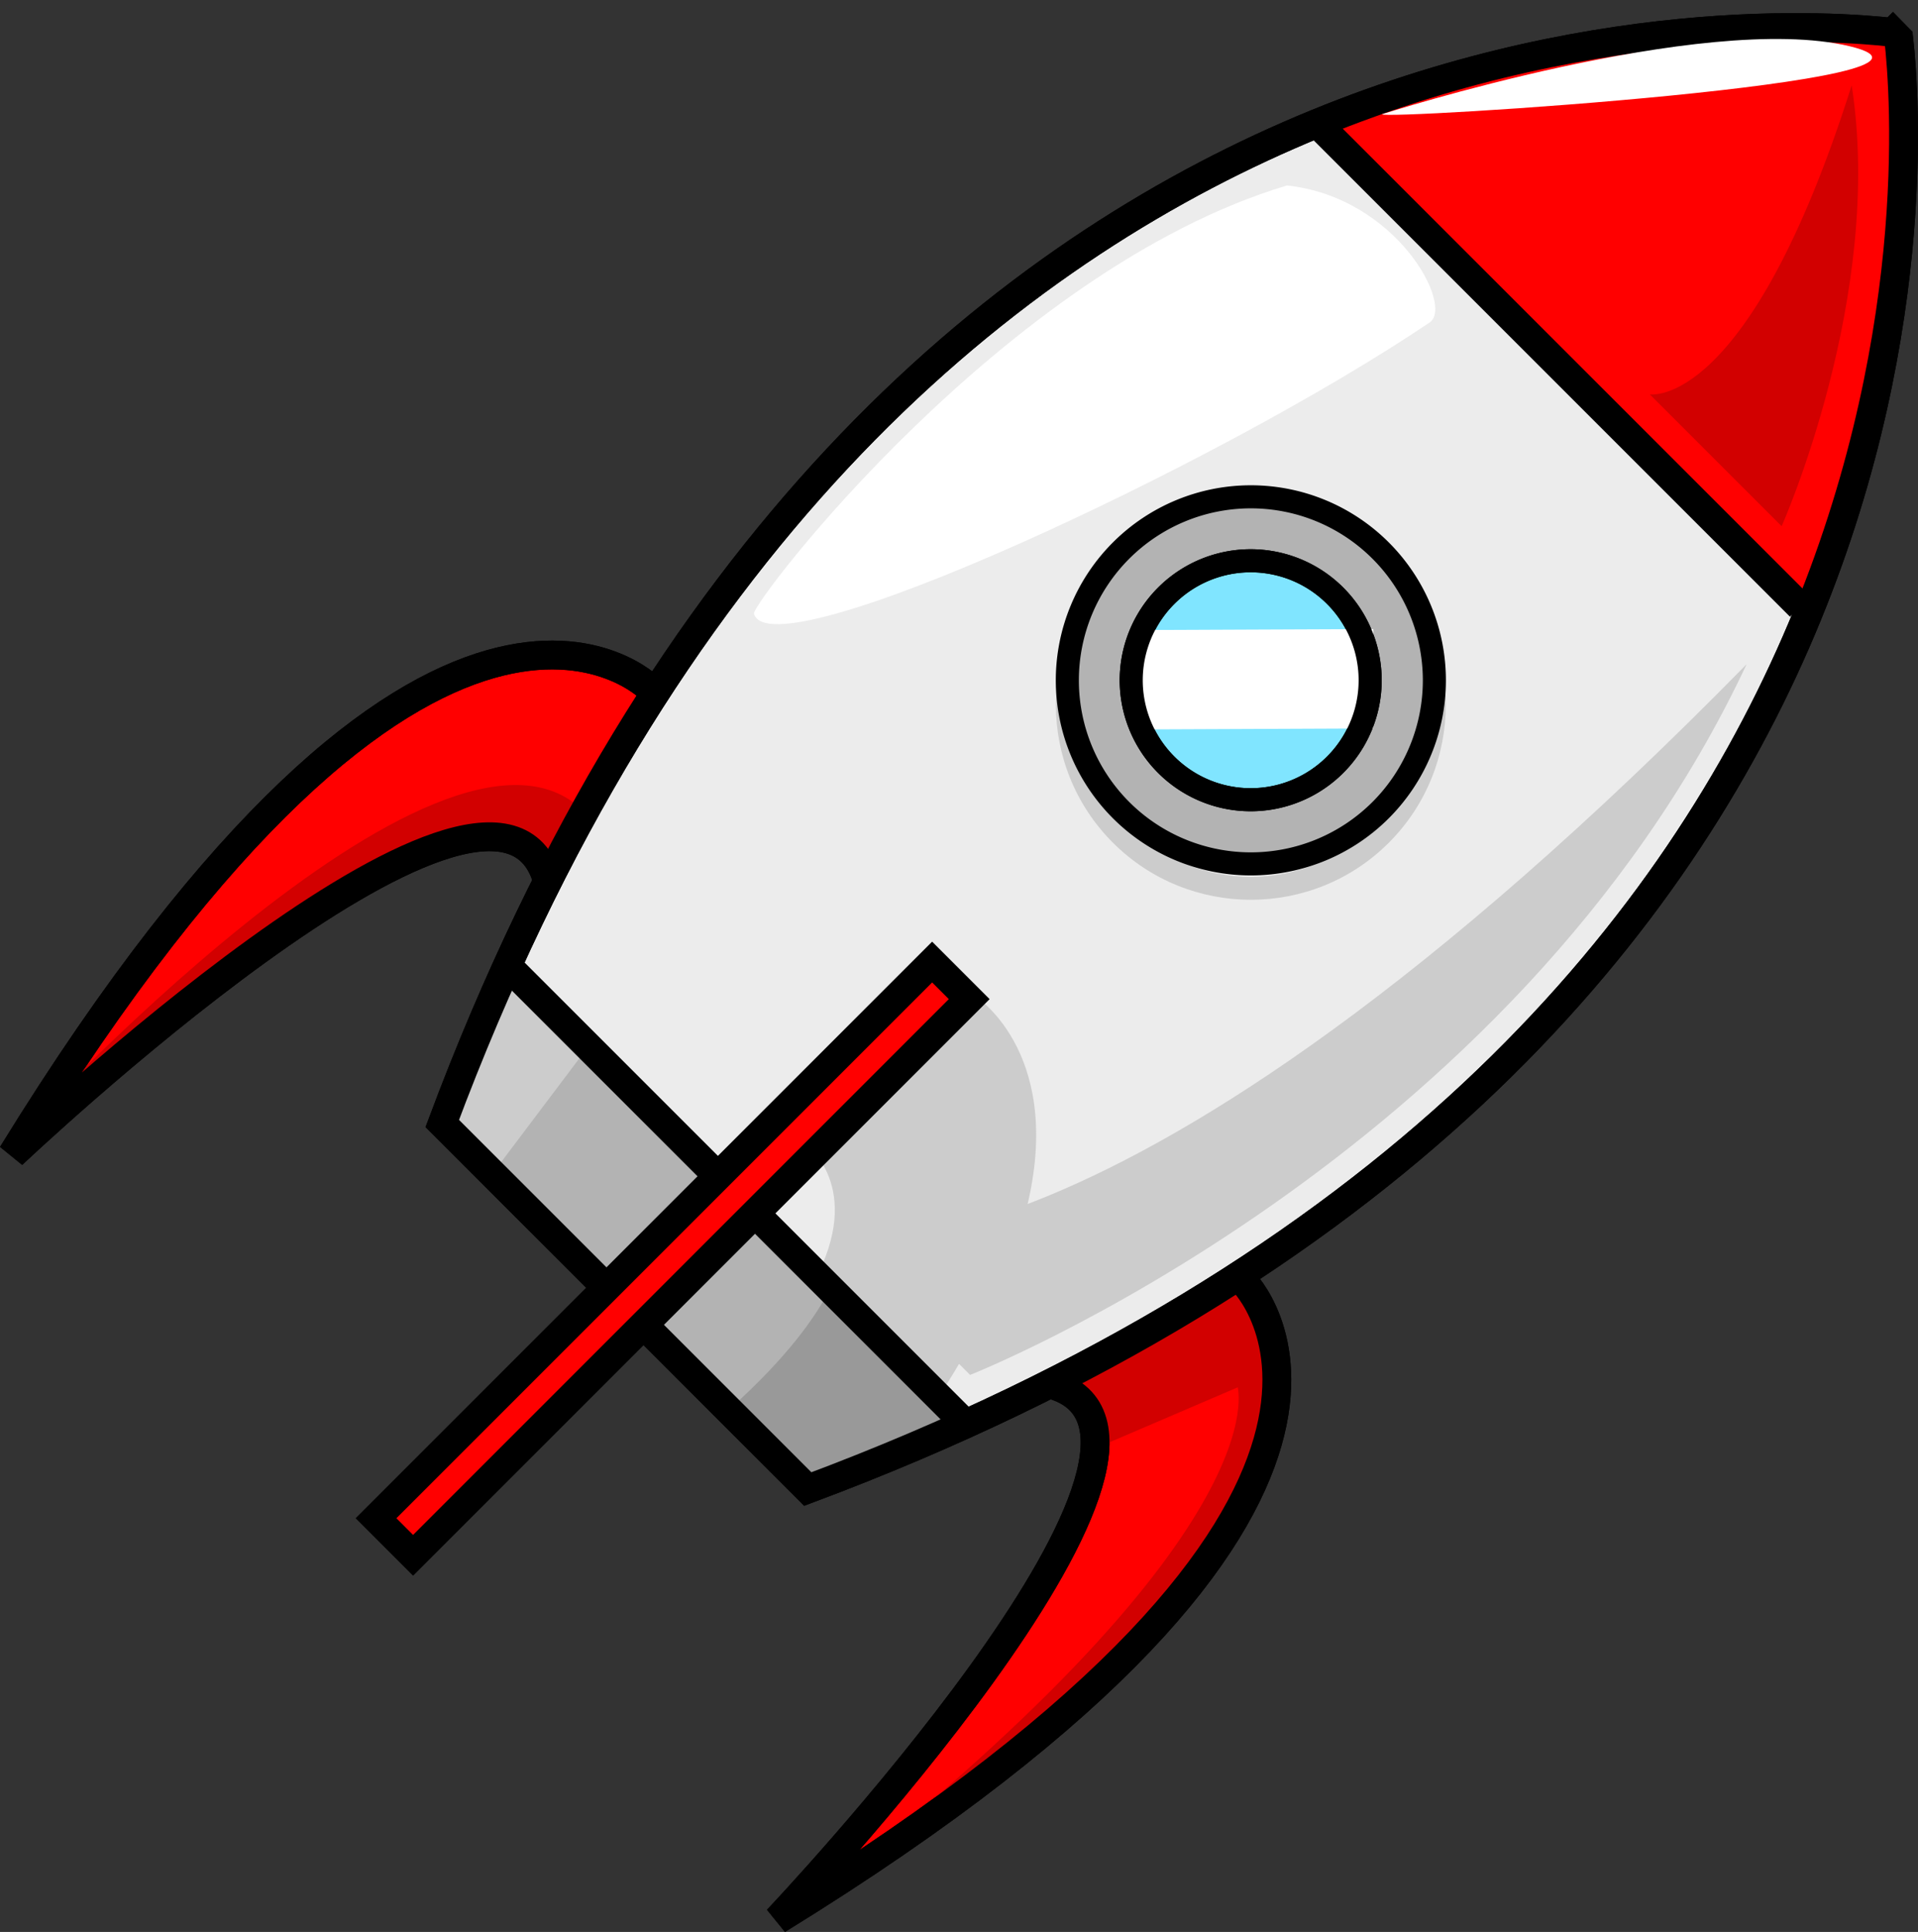 <?xml version="1.0" encoding="UTF-8" standalone="no"?>
<svg
   xmlns:dc="http://purl.org/dc/elements/1.1/"
   xmlns:cc="http://creativecommons.org/ns#"
   xmlns:rdf="http://www.w3.org/1999/02/22-rdf-syntax-ns#"
   xmlns:svg="http://www.w3.org/2000/svg"
   xmlns="http://www.w3.org/2000/svg"
   xmlns:sodipodi="http://sodipodi.sourceforge.net/DTD/sodipodi-0.dtd"
   xmlns:inkscape="http://www.inkscape.org/namespaces/inkscape"
   inkscape:version="1.0 (6e3e5246a0, 2020-05-07)"
   height="669.891"
   width="665.115"
   sodipodi:docname="rocket01.svg"
   id="svg54"
   version="1.1"
   viewBox="0 0 665.115 669.891">
  <rect x="0" y="0" width="665.115" height="669.891" fill="#333333" stroke="none"/>
  <defs
     id="defs58" />
  <sodipodi:namedview
     inkscape:current-layer="svg54"
     inkscape:window-maximized="1"
     inkscape:window-y="27"
     inkscape:window-x="72"
     inkscape:cy="272.68636"
     inkscape:cx="397.27059"
     inkscape:zoom="0.74773087"
     showgrid="false"
     id="namedview56"
     inkscape:window-height="704"
     inkscape:window-width="1294"
     inkscape:pageshadow="2"
     inkscape:pageopacity="0"
     guidetolerance="10"
     gridtolerance="10"
     objecttolerance="10"
     borderopacity="1"
     bordercolor="#666666"
     pagecolor="#ffffff" />
  <g
     id="g52"
     transform="rotate(45,-187.471,1109.77)">
    <path
       id="path2"
       stroke-width="10"
       stroke="#000000"
       fill-rule="evenodd"
       fill="#ececec"
       d="m -367.54,-263.72 c -30.791,24.506 -267.46,229.9 -88.188,623.22 h 179.25 c 179.27,-393.32 -57.396,-598.68 -88.188,-623.19 l -2.875,-0.031 z" />
    <path
       id="path4"
       fill="#cccccc"
       d="m -360.12,-9.075 c -37.293,0 -67.625,30.363 -67.625,67.656 0,37.293 30.332,67.625 67.625,67.625 37.293,0 67.656,-30.332 67.656,-67.625 0,-37.293 -30.363,-67.656 -67.656,-67.656 z m 0,8 c 32.965,0 59.656,26.691 59.656,59.656 0,32.965 -26.691,59.625 -59.656,59.625 -32.965,0 -59.625,-26.66 -59.625,-59.625 0,-32.965 26.66,-59.656 59.625,-59.656 z" />
    <path
       id="path6"
       stroke="#000000"
       fill-rule="evenodd"
       fill="#ff0000"
       d="m -486.89,-102.24 43.437,-79.802 60.609,-68.69 17.173,-13.132 64.65,67.68 50.508,81.822 4.041,17.173 -241.43,-1.01" />
    <path
       id="path8"
       stroke-width="10"
       stroke="#000000"
       fill-rule="evenodd"
       fill="#ff0000"
       d="m -511.14,201.81 c 0,0 -107.08,-1.334 -42.426,270.72 0,0 6.061,-227.16 62.629,-199.15" />
    <path
       id="path10"
       stroke-width="10"
       stroke="#000000"
       fill-rule="evenodd"
       fill="#ff0000"
       d="m -220.76,201.81 c 0,0 107.08,-1.334 42.426,270.72 0,0 -6.061,-227.16 -62.629,-199.15" />
    <path
       id="path12"
       stroke="#000000"
       fill-rule="evenodd"
       fill="#b3b3b3"
       d="m -481.84,303.84 26.264,55.558 179.81,-1.01 21.213,-54.548 h -227.28 z" />
    <path
       id="path14"
       fill-rule="evenodd"
       fill="#d20000"
       d="m -195.97,229.09 -20.203,50.508 -12.122,-10.102 -14.142,6.061 19.193,-75.761 34.345,17.173 c 0,0 59.599,41.416 13.132,247.49 27.274,-213.14 -21.213,-235.37 -20.203,-235.37 z" />
    <path
       id="path16"
       fill-rule="evenodd"
       fill="#d20000"
       d="m -556.59,469.5 c 0,0 -10.061,-220.37 58.589,-221.22 7.576,-0.094 7.071,24.244 7.071,24.244 l -27.274,6.061 -21.213,66.67 -17.173,124.25 z" />
    <path
       id="path18"
       fill-rule="evenodd"
       fill="#999999"
       d="m -320.44,303.84 c 4.053,12.21 6.448,29.248 5.281,53.531 0.862,0.304 1.775,0.73 2.719,1.219 l 36.656,-0.219 17.094,-43.938 c -0.69,-3.754 -1.486,-7.105 -2.25,-10.594 h -59.5 z" />
    <path
       id="path20"
       fill-rule="evenodd"
       fill="#cccccc"
       d="m -346.47,197.2 c -6.819,-0.505 -11.125,0.562 -11.125,0.562 l -5.062,77.781 c 0,0 24.335,-4.805 35.812,28.312 h 59.625 c -19.366,-90.309 -59.667,-105.21 -79.25,-106.66 z" />
    <path
       id="path22"
       fill-rule="evenodd"
       fill="#cccccc"
       d="m -479,308.36 20,50 28,2 -8,-57 z" />
    <path
       id="path24"
       stroke-width="10"
       stroke="#000000"
       fill="none"
       d="m -367.54,-263.72 c -30.791,24.506 -267.46,229.9 -88.188,623.22 h 179.25 c 179.27,-393.32 -57.396,-598.68 -88.188,-623.19 l -2.875,-0.031 z" />
    <path
       id="path26"
       stroke-width="10"
       stroke="#000000"
       fill="none"
       d="M -486.89,-100.22 H -249.5" />
    <path
       id="path28"
       stroke-width="8"
       stroke-linecap="round"
       stroke="#000000"
       fill="#b3b3b3"
       d="m -233.35,70.494 a 63.64,63.64 0 1 1 -127.28,0 63.64,63.64 0 1 1 127.28,0 z"
       transform="translate(-69.118,-17.919)" />
    <path
       id="path30"
       stroke-width="12.293"
       stroke-linecap="round"
       stroke="#000000"
       fill="#80e5ff"
       d="m -233.35,70.494 a 63.64,63.64 0 1 1 -127.28,0 63.64,63.64 0 1 1 127.28,0 z"
       transform="matrix(0.651,0,0,0.651,-172.83,6.698)" />
    <path
       id="path32"
       stroke-width="10"
       stroke="#000000"
       fill="none"
       d="m -478.81,304.85 h 224.25" />
    <path
       id="path34"
       stroke-width="10"
       stroke-linecap="round"
       stroke="#000000"
       fill="#ff0000"
       d="m -375.19,199.79 h 18.183 v 272.74 h -18.183 z" />
    <path
       id="path36"
       fill-rule="evenodd"
       fill="#cccccc"
       d="m -264.66,291.72 c 0,0 80.812,-185.87 16.162,-364.67 3.03,317.19 -83.843,364.67 -83.843,364.67 h 67.68 z" />
    <path
       id="path38"
       fill="#ffffff"
       d="m -240.61,254.63 h 34.47 v 83.714 h -34.47 z"
       transform="matrix(0.704,0.71,-0.704,0.71,0,0)" />
    <path
       id="path40"
       stroke-width="12.293"
       stroke-linecap="round"
       stroke="#000000"
       fill="none"
       d="m -233.35,70.494 a 63.64,63.64 0 1 1 -127.28,0 63.64,63.64 0 1 1 127.28,0 z"
       transform="matrix(0.651,0,0,0.651,-172.83,6.698)" />
    <path
       id="path42"
       fill-rule="evenodd"
       fill="#d20000"
       d="m -273.75,-115.37 c 0,0 -31.315,-81.822 -90.914,-125.26 54.548,105.06 26.264,125.26 26.264,125.26 l 64.65,-10e-6 z" />
    <path
       id="path44"
       stroke-width="10"
       stroke="#000000"
       fill="none"
       d="m -220.76,201.81 c 0,0 107.08,-1.334 42.426,270.72 0,0 -6.061,-227.16 -62.629,-199.15" />
    <path
       id="path46"
       stroke-width="10"
       stroke="#000000"
       fill="none"
       d="m -511.14,201.81 c 0,0 -107.08,-1.334 -42.426,270.72 0,0 6.061,-227.16 62.629,-199.15" />
    <path
       id="path48"
       fill-rule="evenodd"
       fill="#ffffff"
       d="m -472.75,-118.4 c 0,0 53.538,-104.05 97.985,-131.32 44.447,-27.27 -96.975,133.34 -97.985,131.32 z" />
    <path
       id="path50"
       fill-rule="evenodd"
       fill="#ffffff"
       d="m -504.29,158.08 c -3.164,-1.757 -22.724,-145.96 25.714,-235.71 29.867,-24.039 70.502,-11.397 68.571,-1.429 -16.727,86.351 -75.469,247.59 -94.286,237.14 z" />
  </g>
</svg>
